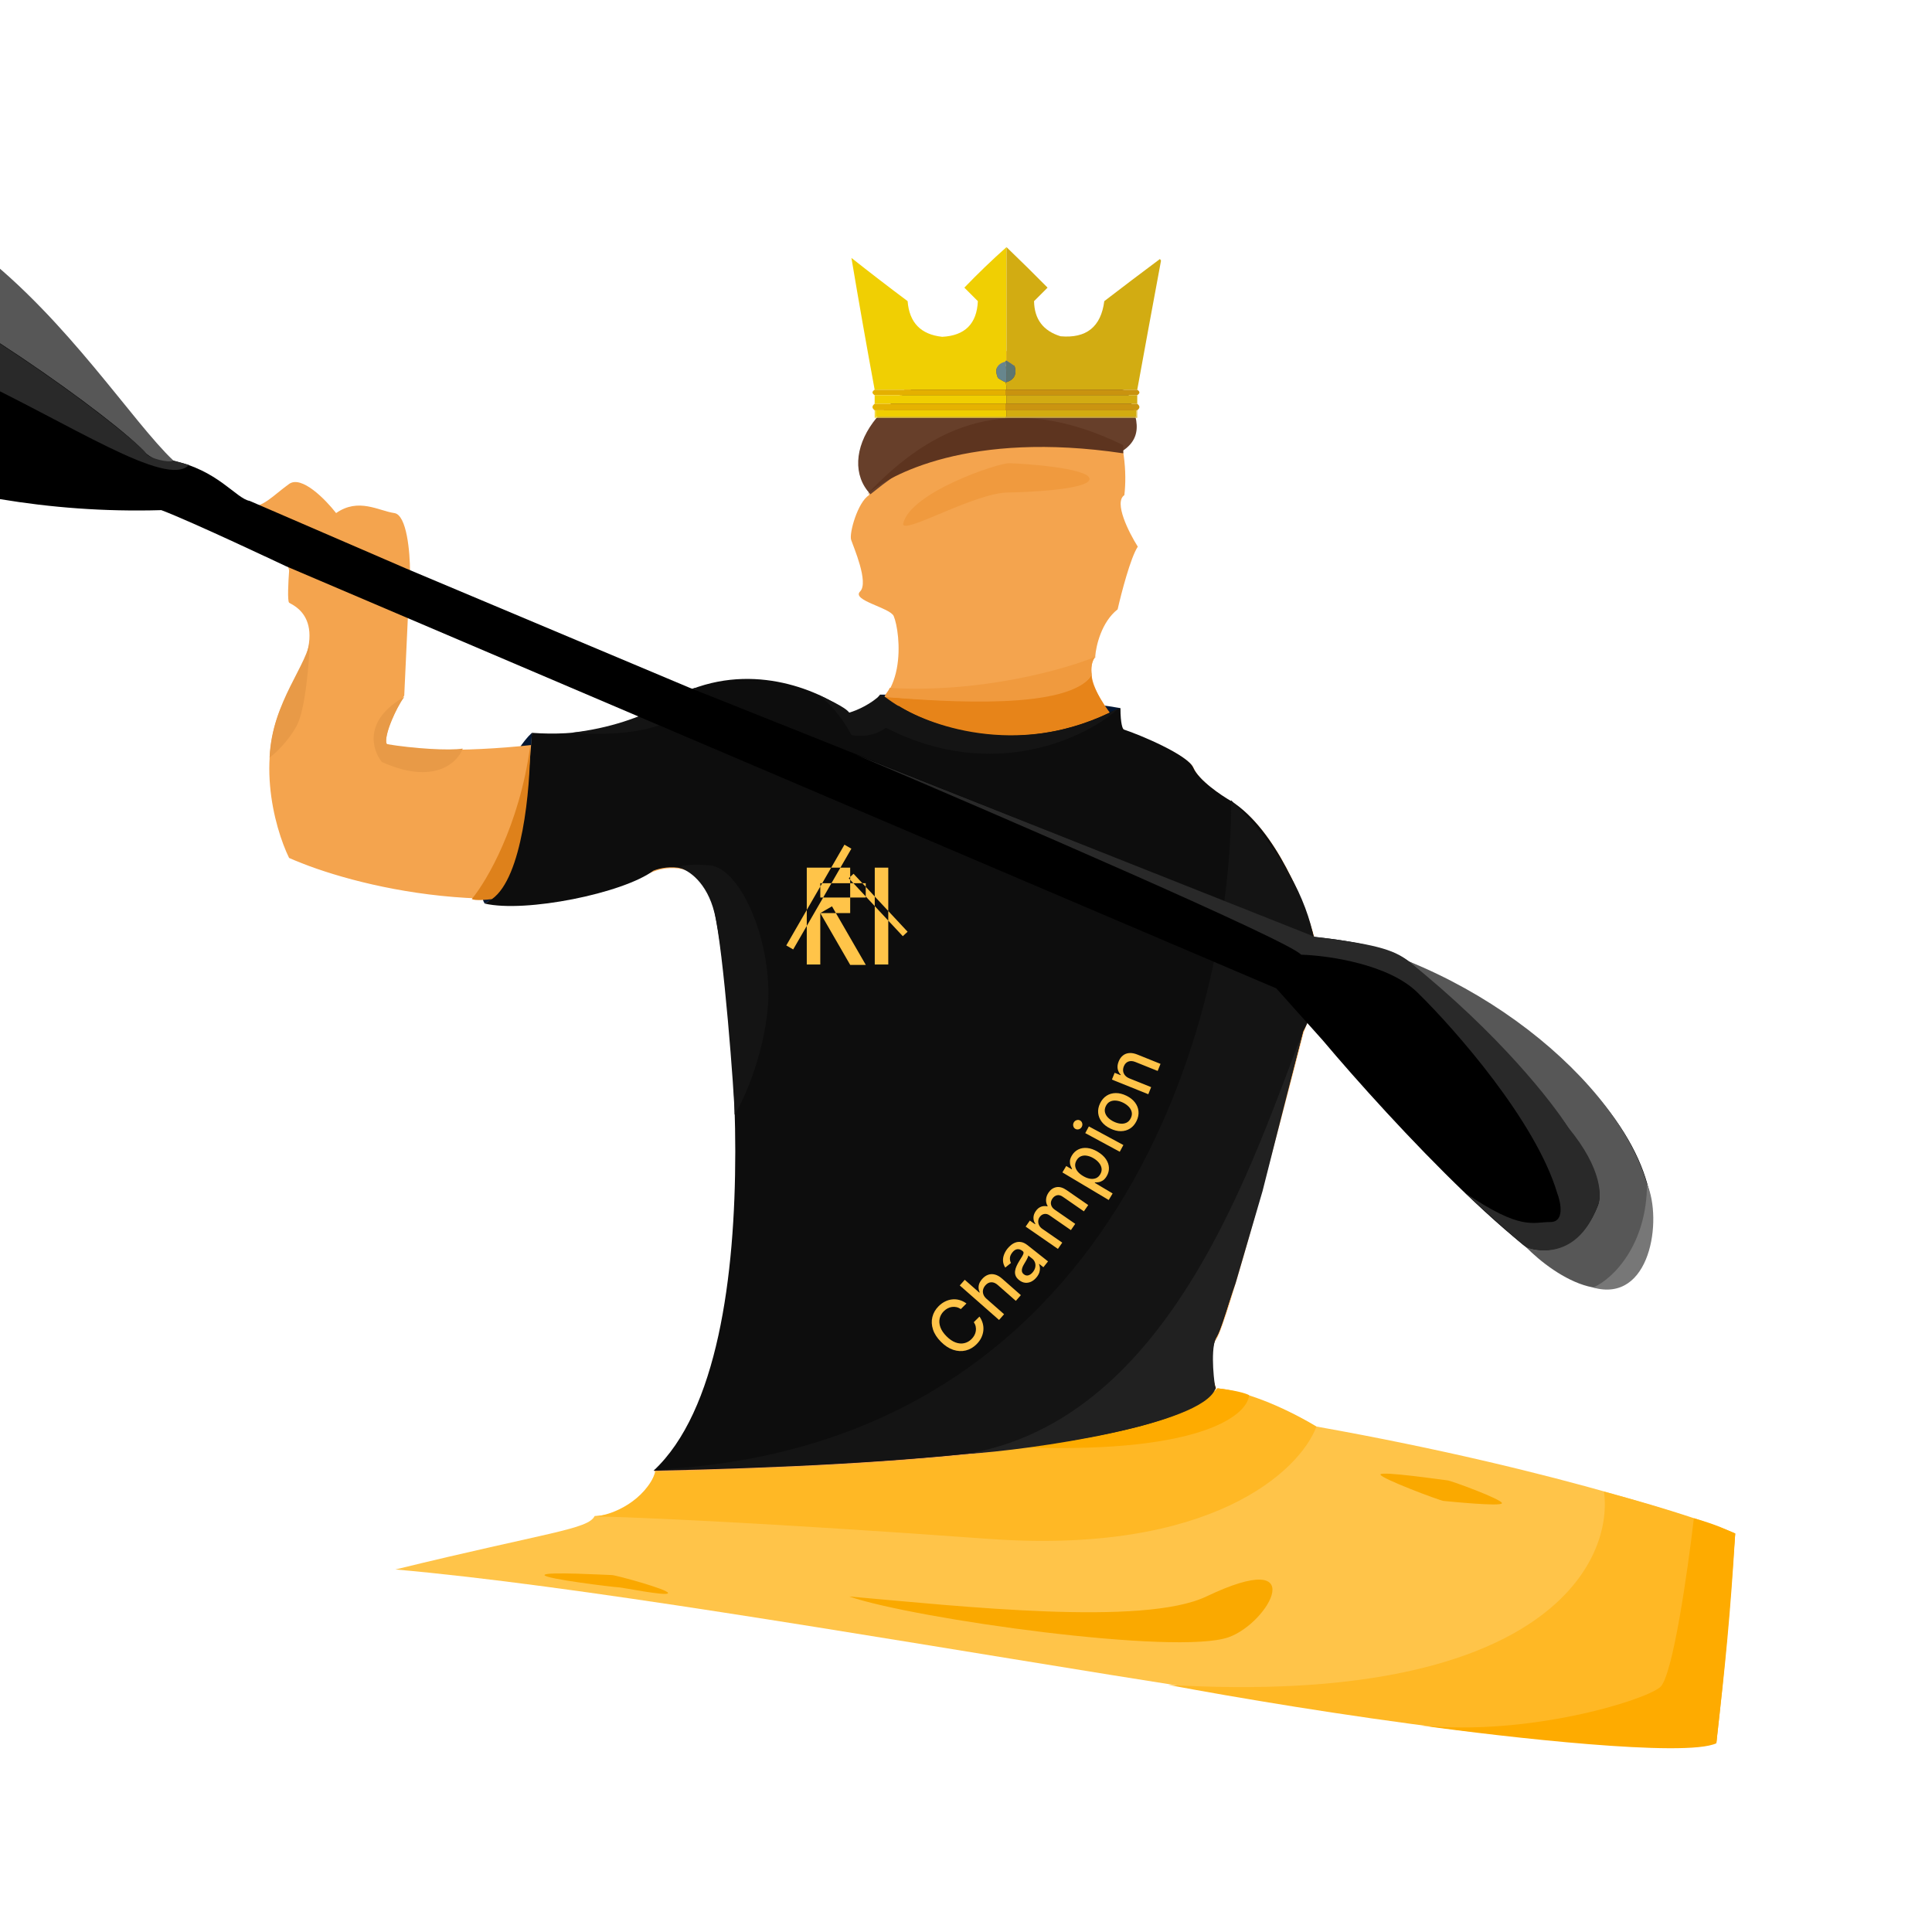 <svg width="430" height="430" viewBox="0 0 430 430" fill="none" xmlns="http://www.w3.org/2000/svg">
<g clip-path="url(#clip0_743_9)">
<path d="M382 388C334.951 391.987 167.412 356.291 88 349.313C122.29 340.94 130.862 340.399 132.358 337.409C141.528 337.01 145.15 330.597 145.814 327.441C184.583 326.546 263.878 321.605 270.913 309C279.286 310.196 289.021 315.147 292.842 317.473C348.826 327.441 382.385 339.678 386.206 341.339L382 388Z" fill="#FFC449"/>
<path d="M382 388C356.8 391.2 290.167 380.667 260 375C342.8 379.8 359.167 348.333 357 332C372.2 336 382.867 339.8 386.2 341.3C384.6 364.9 382.667 382.333 382 388Z" fill="#FFB825"/>
<path d="M382 388C375.2 391.2 335.167 386.667 316 384C340 386.5 366 378.5 369.5 375.5C372.3 373.1 375.667 349.4 377 337.9C382.5 339.5 384.2 340.467 386.2 341.3C385.105 359.597 384.04 370.01 382 388Z" fill="#FEAB00"/>
<path d="M293 317.5C285 312.7 276.5 309.5 271 309C263.4 321.4 184.5 326.5 146 327.5C143.5 334 136.5 337.167 132.5 337.5C141 337.667 170.4 338.9 220 342.5C269.6 346.1 289.333 327.333 293 317.5Z" fill="#FFB825"/>
<path d="M271 309C261.5 317.5 239.833 320 224.5 322C266.5 324 277.667 315.167 278 310.5C276.4 309.7 272.667 309.167 271 309Z" fill="#FEAB00"/>
<path d="M334.286 334.559C334.214 335.385 322.106 334.128 321.281 334.056C320.455 333.984 307.167 329.003 307.239 328.178C307.312 327.353 321.357 329.413 322.182 329.485C323.008 329.557 334.358 333.734 334.286 334.559Z" fill="#FAA900"/>
<path d="M148.686 354.558C148.686 355.386 138.408 353.273 137.58 353.273C136.751 353.273 121.186 351.387 121.186 350.558C121.186 349.73 135.358 350.558 136.186 350.558C137.015 350.558 148.686 353.73 148.686 354.558Z" fill="#FAA800"/>
<path d="M268.5 355.324C254.5 362 213.667 357.492 189 355.325C203.5 360.325 262 368.525 273.5 364.378C282.5 361.132 291.908 344.163 268.5 355.324Z" fill="#FAA900"/>
<path d="M107.876 201.104C112.876 198.604 117.576 187.504 118.376 163.104C109.876 171.104 104.876 196.604 107.876 201.104Z" fill="#021632"/>
<path d="M249.376 157.604C240.876 163.604 215.876 171.104 195.876 154.604C208.209 154.604 236.176 155.204 249.376 157.604Z" fill="#021632"/>
<path d="M270.679 298.102C268.685 300.893 269.848 306.575 270.679 309.067C256.972 322.31 200.972 326.31 145.58 327.508C173.989 301.093 161.529 207.394 158.04 198.921C155.249 192.143 148.571 192.774 145.58 193.937C113.683 206.297 78.13 197.093 64.341 190.946C61.019 184.135 56.367 167.223 64.341 154.065C74.309 137.618 64.84 134.627 64.341 134.129C63.943 133.73 64.175 129.311 64.341 127.151C64.479 124.993 58.472 120.81 55.37 118.31C52.889 116.31 54.336 113.735 55.37 112.698C58.361 113.196 60.853 110.206 64.341 107.714C67.132 105.72 72.482 111.203 74.808 114.193C79.792 110.704 84.277 113.695 87.766 114.193C90.557 114.592 91.255 122.998 91.255 127.151L89.972 154.81C88.472 157.31 85.572 162.91 85.972 165.31C86.472 168.31 141.634 168.323 154.053 153.567C169.603 147.586 184.123 154.729 189.44 159.049C202.398 157.554 200.404 140.608 198.909 137.119C198.1 135.231 189.44 133.631 191.433 131.637C193.427 129.643 189.938 121.669 189.44 120.174C188.941 118.679 190.935 111.701 193.427 110.206C193.427 96.749 199.906 75.816 226.82 78.308C248.35 80.302 251.407 100.404 250.244 110.206C247.852 111.801 251.241 118.512 253.235 121.669C251.64 124.061 249.58 131.969 248.749 135.624C245.161 138.415 243.931 143.765 243.765 146.091C240.575 150.875 246.755 159.049 250.244 162.538C254.896 164.199 264.499 168.219 265.695 171.011C266.891 173.802 271.842 177.157 274.167 178.486C284.135 184.866 290.615 201.413 292.608 208.889C294.602 216.152 291.778 225.87 290.116 229.822C284.634 251.253 273.171 294.613 270.679 298.102Z" fill="#F4A44E"/>
<path d="M270.555 297.928C268.561 300.72 269.724 306.401 270.555 308.893C256.848 322.136 200.848 326.136 145.457 327.334C173.865 300.919 161.405 207.22 157.917 198.747C155.126 191.969 148.447 192.6 145.457 193.763C138.678 198.829 116.912 203.215 107.876 201.104C115.476 197.117 117.709 174.554 118.376 163.104C139.576 164.704 151.912 154.405 153.929 153.393C169.479 147.412 183.999 154.556 189.316 158.875C191.376 158.104 192.876 158.875 195.876 154.604C203.327 158.617 212.396 162.926 221.376 163.104C235.896 163.393 249.376 157.604 249.376 157.604C249.376 161.104 249.876 162.283 250.12 162.364C253.876 163.604 264.375 168.046 265.571 170.837C266.767 173.628 271.718 176.984 274.044 178.313C284.011 184.692 290.491 201.239 292.484 208.715C294.478 215.978 291.654 225.696 289.992 229.648C284.51 251.079 273.047 294.44 270.555 297.928Z" fill="#0D0D0D"/>
<path d="M270.5 309.104C261.3 322.704 188 326.604 145.5 327.104C249.1 322.304 274.333 225.771 274 178.104C297 200.604 295 221.104 290 229.604C284.5 250.771 273 293.904 271 297.104C269 300.304 269.833 306.438 270.5 309.104Z" fill="#141414"/>
<path d="M171 219.604C171.4 230.404 166.667 242.938 163.5 248.104C163.5 244.104 161 211.104 159 203.104C157.339 196.462 153.333 193.604 151 193.104C151.333 192.771 153.2 192.204 158 192.604C164 193.104 170.5 206.104 171 219.604Z" fill="#141414"/>
<path d="M189.5 163.604C196.3 164.804 200 159.771 201 157.104L196 154.604C194 156.604 190.833 158.104 189 158.604C188.2 157.404 184.167 155.604 182 154.604C185.6 157.004 188.5 161.604 189.5 163.604Z" fill="#141414"/>
<path d="M155 153.105C155.167 157.105 149.8 164.705 127 163.105C145 161.105 153.5 152.604 155 153.105Z" fill="#141414"/>
<path d="M270.5 309.104C267.5 317.104 229.333 322.771 215 323.604C261 316.004 279 257.604 290 229.604L281 265.104L275 285.604L271 297.104C269.4 299.104 270 305.938 270.5 309.104Z" fill="#212121"/>
<path fill-rule="evenodd" clip-rule="evenodd" d="M175 210.425L179.561 202.525V206.08L176.539 211.314L175 210.425ZM182.569 200.87L179.561 206.08V214.662H182.569V203.222H182.569L182.569 203.222L189.229 214.756H192.702L186.043 203.222H189.223V203.222H192.687V203.222H189.223V199.758H192.687V199.523L194.693 201.673V214.662H197.701V204.899L200.933 208.366L202 207.371L197.701 202.76V193.105H194.693V199.535L192.687 197.384V196.568H192.687V193.105H192.687V196.568H191.926L189.971 194.471L189.223 195.169V193.105H187.053L189.487 188.889L187.947 188L185 193.105H182.569V196.568H183L182.569 197.315V193.105H179.561V202.525L182.569 197.315V199.758H182.569V200.87ZM182.569 200.87V199.758H183.211L182.569 200.87ZM185.053 196.568L183.211 199.758H189.223V196.568H189.932L192.687 199.523V197.384L191.926 196.568H189.932L189.223 195.808V195.169L188.904 195.466L189.223 195.808V196.568H185.053ZM185.053 196.568L187.053 193.105H185L183 196.568H185.053ZM182.569 200.87L182.569 200.87V203.222H182.569V200.87ZM194.693 199.535V201.673L197.701 204.899V202.76L194.693 199.535ZM186.043 203.222L185.174 201.718L182.569 203.222H186.043Z" fill="#FFC449"/>
<path d="M247 158.604C224.2 169.404 204.167 160.771 197 155.104C223.5 157.104 240.167 155.604 243 150.104C242.6 152.104 245.5 156.604 247 158.604Z" fill="#E78419"/>
<path d="M249 157.604C228.2 168.804 207.667 161.938 200 157.104L196.5 161.604C221.3 174.804 242.667 163.604 249 157.604Z" fill="#141414"/>
<path d="M109.5 200.104C116.3 195.304 118 175.438 118 166.104C115.6 183.704 108.333 196.104 105 200.104C105.8 200.504 108.333 200.271 109.5 200.104Z" fill="#DE811B"/>
<path d="M243 150.104C238.5 158.104 210.5 156.271 197 155.104C196.5 155.104 197.833 153.771 198 153.104C218.4 154.304 237.167 148.938 244 146.104C242.8 146.904 242.833 149.104 243 150.104Z" fill="#F09A3E"/>
<path d="M216.464 82.412C195.519 84.934 185.837 101.724 193.741 110C221.898 87.141 236.388 97.388 249.56 100.541C255.982 96.6 251.536 90.557 251.042 87.141C234.741 81.624 242.644 79.259 216.464 82.412Z" fill="#673F2A"/>
<path d="M250 100.894C215.699 95.796 197.876 105.751 193 110C207.628 94.522 224.779 86.783 250 99.073V100.894Z" fill="#5D341F"/>
<path d="M242.5 106.604C242.5 109.09 226.985 109.604 224.5 109.604C217 109.604 201 119.09 201 116.604C202.5 109.604 222.015 103.104 224.5 103.104C226.985 103.104 242.5 104.119 242.5 106.604Z" fill="#F09A3E"/>
<path d="M86 165.604C85.5 163.604 88 157.771 90 155.104C80.8 160.304 82.834 166.938 85 169.604C96.6 174.804 101.833 169.771 103 166.604C100 167.104 92 166.604 86 165.604Z" fill="#E89A47"/>
<path d="M66 161.604C68 158.004 68.833 147.104 69 142.104C68.817 147.604 60.5 156.104 60 168.604C61.167 167.771 64 165.204 66 161.604Z" fill="#E89A47"/>
<path d="M355.902 286.54C343.102 285.74 309.569 249.54 294.402 231.54L284.066 219.983L63.566 125.983C63.566 125.983 42.569 116.04 35.902 113.54C-15.098 115.04 -54.098 95.04 -71.598 83.04C-85.598 73.44 -83.098 60.04 -80.098 54.54C-17.598 11.04 22.402 89.04 38.402 102.54C48.402 104.54 52.566 110.983 55.566 111.483L90.402 126.54L153.402 153.04L292.402 208.54C308.902 210.04 313.566 213.983 313.566 213.983C382.566 247.983 371.902 287.54 355.902 286.54Z" fill="black"/>
<path d="M355.566 268.483C359.966 257.683 329.399 227.65 313.566 213.983C348.066 227.983 373.614 258.619 366.566 278.483C361.066 293.983 346.066 284.15 339.566 277.483C343.066 278.983 351.166 279.283 355.566 268.483Z" fill="#575757"/>
<path d="M354.566 286.563C359.232 284.563 366.566 276.804 366.566 263.483C370.066 271.483 367.366 290.163 354.566 286.563Z" fill="#777777"/>
<path d="M289.566 212.483C287.566 209.683 222.732 181.65 190.566 167.983L292.566 208.483C305.366 210.083 310.066 211.169 313.566 213.983C333.966 230.383 345.566 245.483 349.066 250.983C356.666 260.183 356.566 266.483 355.566 268.483C350.566 281.483 340.566 277.983 339.566 277.483C338.766 277.083 330.232 269.316 326.066 265.483C338.566 273.983 341.066 271.983 345.066 271.983C348.266 271.983 347.399 267.65 346.566 265.483C341.766 249.483 323.899 229.15 315.566 220.983C309.166 214.583 295.566 212.65 289.566 212.483Z" fill="#292929"/>
<path d="M-32.434 58.983C-47.234 54.183 -71.601 63.649 -81.934 68.983C-84.334 62.983 -81.601 56.483 -79.934 53.983C-19.434 11.483 20.566 85.483 38.566 102.483C37.366 104.083 34.066 102.15 32.566 100.983C26.066 93.483 -13.934 64.983 -32.434 58.983Z" fill="#575757"/>
<path d="M42.066 103.483C32.066 113.985 -43.934 45.483 -69.934 83.982C-78.334 79.58 -81.434 72.149 -81.934 68.983C-73.934 62.983 -44.934 52.983 -28.934 59.983C1.066 74.483 31.066 98.483 32.566 100.983C33.165 101.983 37.732 103.15 38.566 102.483L42.066 103.483Z" fill="#292929"/>
<path d="M215.101 290.113L213.845 291.364C213.529 291.144 213.204 290.997 212.869 290.924C212.535 290.851 212.201 290.839 211.869 290.886C211.537 290.934 211.216 291.039 210.908 291.202C210.603 291.362 210.318 291.573 210.055 291.835C209.58 292.308 209.274 292.851 209.136 293.464C209.001 294.075 209.055 294.719 209.297 295.397C209.542 296.073 209.996 296.743 210.659 297.409C211.328 298.079 211.999 298.539 212.674 298.786C213.351 299.031 213.995 299.085 214.606 298.947C215.217 298.809 215.757 298.506 216.227 298.038C216.487 297.778 216.699 297.498 216.863 297.195C217.027 296.888 217.135 296.569 217.186 296.24C217.238 295.91 217.229 295.58 217.16 295.247C217.091 294.91 216.951 294.584 216.74 294.27L218 293.023C218.336 293.495 218.578 293.998 218.724 294.531C218.871 295.059 218.916 295.596 218.862 296.142C218.807 296.683 218.655 297.212 218.405 297.729C218.155 298.245 217.803 298.729 217.349 299.181C216.636 299.892 215.831 300.357 214.936 300.575C214.039 300.79 213.113 300.741 212.16 300.429C211.21 300.113 210.298 299.517 209.424 298.64C208.547 297.759 207.955 296.844 207.649 295.892C207.34 294.938 207.296 294.014 207.518 293.12C207.736 292.223 208.201 291.42 208.912 290.712C209.35 290.276 209.82 289.933 210.324 289.682C210.828 289.426 211.352 289.267 211.896 289.207C212.437 289.144 212.98 289.186 213.523 289.334C214.064 289.48 214.59 289.74 215.101 290.113Z" fill="#FFC449"/>
<path d="M219.584 289.084L223.476 292.505L222.354 293.781L213.614 286.099L214.721 284.84L217.973 287.699L218.044 287.617C217.826 287.154 217.752 286.673 217.822 286.174C217.892 285.676 218.151 285.172 218.598 284.663C218.993 284.213 219.431 283.902 219.911 283.729C220.394 283.553 220.9 283.534 221.429 283.671C221.958 283.804 222.496 284.11 223.042 284.59L227.212 288.255L226.09 289.531L222.074 286.001C221.594 285.578 221.112 285.375 220.63 285.39C220.145 285.402 219.709 285.629 219.321 286.07C219.056 286.371 218.882 286.698 218.8 287.049C218.721 287.398 218.745 287.749 218.872 288.104C218.999 288.452 219.237 288.779 219.584 289.084Z" fill="#FFC449"/>
<path d="M230.736 284.243C230.393 284.676 230.003 285.005 229.565 285.229C229.124 285.45 228.668 285.541 228.197 285.502C227.728 285.459 227.27 285.261 226.821 284.906C226.435 284.6 226.176 284.275 226.044 283.929C225.912 283.583 225.873 283.226 225.927 282.858C225.981 282.491 226.094 282.122 226.267 281.751C226.439 281.38 226.634 281.018 226.852 280.663C227.128 280.216 227.353 279.852 227.525 279.573C227.695 279.292 227.79 279.065 227.81 278.893C227.83 278.721 227.76 278.571 227.6 278.444L227.569 278.42C227.18 278.112 226.791 277.983 226.403 278.034C226.018 278.082 225.655 278.321 225.314 278.752C224.959 279.2 224.779 279.632 224.774 280.048C224.768 280.459 224.846 280.808 225.009 281.097L223.734 282.123C223.435 281.646 223.271 281.163 223.241 280.676C223.211 280.184 223.285 279.704 223.466 279.238C223.643 278.77 223.895 278.329 224.221 277.916C224.438 277.643 224.699 277.379 225.007 277.125C225.314 276.865 225.657 276.669 226.038 276.535C226.421 276.399 226.839 276.369 227.29 276.446C227.738 276.52 228.212 276.755 228.711 277.15L233.256 280.745L232.227 282.046L231.291 281.306L231.249 281.36C231.353 281.582 231.42 281.845 231.45 282.149C231.48 282.453 231.443 282.784 231.34 283.141C231.236 283.498 231.034 283.865 230.736 284.243ZM229.896 283.107C230.187 282.739 230.363 282.366 230.425 281.99C230.488 281.61 230.457 281.259 230.33 280.937C230.203 280.609 230.004 280.339 229.734 280.125L228.851 279.427C228.861 279.512 228.833 279.639 228.766 279.809C228.699 279.973 228.612 280.153 228.506 280.349C228.396 280.542 228.289 280.73 228.183 280.912C228.075 281.092 227.985 281.243 227.912 281.365C227.741 281.649 227.609 281.929 227.517 282.204C227.427 282.476 227.405 282.733 227.449 282.976C227.493 283.214 227.634 283.426 227.872 283.614C228.201 283.875 228.547 283.951 228.909 283.841C229.268 283.729 229.597 283.484 229.896 283.107Z" fill="#FFC449"/>
<path d="M235.456 277.966L228.277 273.003L229.205 271.662L230.373 272.469L230.434 272.381C230.142 271.957 230.003 271.5 230.016 271.007C230.027 270.512 230.196 270.028 230.523 269.555C230.855 269.075 231.245 268.75 231.693 268.581C232.144 268.409 232.619 268.381 233.119 268.497L233.171 268.422C232.906 267.986 232.79 267.502 232.821 266.971C232.849 266.438 233.041 265.912 233.399 265.395C233.849 264.744 234.42 264.354 235.113 264.225C235.808 264.093 236.566 264.311 237.389 264.879L242.203 268.208L241.236 269.605L236.554 266.367C236.067 266.031 235.624 265.92 235.223 266.034C234.821 266.148 234.494 266.389 234.24 266.757C233.925 267.212 233.821 267.662 233.927 268.109C234.029 268.553 234.299 268.926 234.735 269.227L239.311 272.39L238.348 273.783L233.576 270.484C233.187 270.215 232.789 270.12 232.385 270.199C231.98 270.278 231.643 270.513 231.373 270.902C231.19 271.167 231.091 271.46 231.076 271.781C231.061 272.097 231.128 272.409 231.28 272.716C231.433 273.021 231.672 273.285 231.996 273.509L236.422 276.569L235.456 277.966Z" fill="#FFC449"/>
<path d="M246.763 267.084L236.455 260.94L237.304 259.515L238.52 260.239L238.592 260.117C238.487 259.94 238.379 259.71 238.269 259.429C238.159 259.147 238.112 258.819 238.128 258.445C238.14 258.069 238.285 257.648 238.563 257.183C238.923 256.577 239.398 256.128 239.987 255.836C240.576 255.543 241.239 255.433 241.976 255.506C242.715 255.576 243.489 255.853 244.299 256.336C245.11 256.819 245.724 257.368 246.142 257.983C246.557 258.596 246.78 259.232 246.811 259.89C246.839 260.546 246.673 261.177 246.312 261.782C246.04 262.237 245.742 262.564 245.416 262.763C245.093 262.958 244.78 263.076 244.478 263.116C244.176 263.157 243.919 263.173 243.707 263.166L243.655 263.254L247.633 265.625L246.763 267.084ZM241.056 261.744C241.583 262.059 242.09 262.258 242.578 262.341C243.067 262.425 243.509 262.389 243.906 262.233C244.3 262.076 244.622 261.787 244.872 261.367C245.132 260.931 245.234 260.498 245.177 260.067C245.118 259.635 244.932 259.224 244.621 258.836C244.312 258.445 243.907 258.1 243.406 257.801C242.912 257.506 242.423 257.316 241.94 257.231C241.459 257.143 241.016 257.179 240.612 257.339C240.21 257.496 239.878 257.795 239.616 258.234C239.364 258.657 239.26 259.08 239.303 259.503C239.348 259.922 239.522 260.323 239.823 260.705C240.124 261.088 240.535 261.434 241.056 261.744Z" fill="#FFC449"/>
<path d="M249.22 256.343L241.542 252.195L242.349 250.7L250.028 254.849L249.22 256.343ZM240.765 250.8C240.625 251.06 240.417 251.236 240.143 251.329C239.867 251.417 239.608 251.395 239.365 251.264C239.118 251.131 238.958 250.926 238.883 250.649C238.808 250.367 238.84 250.096 238.98 249.836C239.121 249.576 239.329 249.402 239.605 249.314C239.879 249.221 240.139 249.241 240.386 249.374C240.629 249.506 240.788 249.713 240.864 249.995C240.939 250.272 240.905 250.54 240.765 250.8Z" fill="#FFC449"/>
<path d="M252.961 249.488C252.604 250.224 252.124 250.784 251.521 251.17C250.917 251.555 250.238 251.752 249.485 251.761C248.731 251.77 247.948 251.578 247.137 251.185C246.323 250.79 245.684 250.293 245.221 249.694C244.758 249.095 244.491 248.439 244.419 247.727C244.348 247.014 244.491 246.29 244.848 245.554C245.204 244.817 245.685 244.257 246.288 243.872C246.892 243.486 247.572 243.29 248.329 243.283C249.086 243.275 249.872 243.469 250.687 243.864C251.498 244.257 252.133 244.752 252.593 245.35C253.053 245.947 253.318 246.602 253.39 247.315C253.461 248.027 253.318 248.751 252.961 249.488ZM251.68 248.86C251.912 248.383 251.977 247.927 251.877 247.491C251.777 247.055 251.554 246.66 251.207 246.307C250.862 245.95 250.438 245.65 249.933 245.405C249.432 245.162 248.935 245.016 248.441 244.966C247.946 244.911 247.494 244.978 247.087 245.168C246.679 245.358 246.36 245.691 246.128 246.168C245.895 246.649 245.83 247.11 245.932 247.551C246.035 247.988 246.261 248.386 246.609 248.744C246.956 249.097 247.38 249.396 247.881 249.638C248.385 249.883 248.883 250.032 249.375 250.085C249.869 250.135 250.318 250.064 250.722 249.873C251.128 249.678 251.447 249.341 251.68 248.86Z" fill="#FFC449"/>
<path d="M251.4 240.029L256.207 241.963L255.573 243.539L247.476 240.281L248.085 238.769L249.403 239.299L249.443 239.199C249.089 238.84 248.862 238.41 248.762 237.908C248.663 237.403 248.736 236.846 248.981 236.238C249.203 235.687 249.513 235.25 249.912 234.929C250.307 234.606 250.777 234.422 251.323 234.376C251.868 234.33 252.474 234.441 253.142 234.709L258.292 236.782L257.658 238.358L252.697 236.362C252.111 236.126 251.591 236.094 251.137 236.267C250.68 236.438 250.344 236.791 250.13 237.325C249.982 237.691 249.931 238.048 249.974 238.396C250.019 238.741 250.162 239.057 250.401 239.345C250.638 239.628 250.971 239.856 251.4 240.029Z" fill="#FFC449"/>
<path fill-rule="evenodd" clip-rule="evenodd" d="M224.013 55C224.013 63.418 224.013 71.835 224.013 80.253C223.852 80.253 223.772 80.333 223.772 80.494C221.875 80.996 221.314 82.198 222.089 84.101C222.617 84.486 223.178 84.806 223.772 85.063C223.981 85.597 224.061 86.158 224.013 86.747C223.933 86.747 223.852 86.747 223.772 86.747C214.072 86.747 204.371 86.747 194.671 86.747C192.867 76.965 191.143 67.184 189.5 57.405C193.625 60.67 197.794 63.877 202.006 67.025C202.382 71.81 204.948 74.456 209.703 74.962C214.772 74.703 217.417 72.057 217.639 67.025C216.637 66.023 215.635 65.021 214.633 64.019C217.66 60.871 220.787 57.865 224.013 55Z" fill="#F0CF03"/>
<path fill-rule="evenodd" clip-rule="evenodd" d="M224.013 55C227.091 57.958 230.137 60.964 233.152 64.019C232.15 65.021 231.148 66.023 230.146 67.025C230.212 71.043 232.177 73.648 236.038 74.842C241.793 75.352 245.04 72.747 245.778 67.025C249.886 63.87 254.014 60.743 258.165 57.646C258.245 57.766 258.325 57.886 258.405 58.006C256.622 67.583 254.858 77.163 253.114 86.747C243.414 86.747 233.713 86.747 224.013 86.747C224.061 86.158 223.981 85.597 223.772 85.063C223.852 85.063 223.933 85.063 224.013 85.063C225.756 84.493 226.357 83.29 225.816 81.456C225.22 81.019 224.619 80.618 224.013 80.253C224.013 71.835 224.013 63.418 224.013 55Z" fill="#D2AC12"/>
<path fill-rule="evenodd" clip-rule="evenodd" d="M224.013 80.253C224.619 80.619 225.22 81.02 225.816 81.456C226.357 83.29 225.756 84.493 224.013 85.064C224.049 83.532 223.969 82.008 223.772 80.494C223.772 80.334 223.852 80.253 224.013 80.253Z" fill="#5D7671"/>
<path fill-rule="evenodd" clip-rule="evenodd" d="M223.772 80.494C223.969 82.008 224.049 83.531 224.013 85.063C223.933 85.063 223.852 85.063 223.772 85.063C223.178 84.806 222.617 84.486 222.089 84.101C221.314 82.198 221.875 80.996 223.772 80.494Z" fill="#67868D"/>
<path fill-rule="evenodd" clip-rule="evenodd" d="M194.671 86.747C204.371 86.747 214.072 86.747 223.772 86.747C223.772 87.147 223.772 87.548 223.772 87.949C214.072 87.949 204.371 87.949 194.671 87.949C194.03 87.548 194.03 87.147 194.671 86.747Z" fill="#E4B000"/>
<path fill-rule="evenodd" clip-rule="evenodd" d="M223.772 86.747C223.852 86.747 223.933 86.747 224.013 86.747C233.713 86.747 243.414 86.747 253.114 86.747C253.755 87.147 253.755 87.548 253.114 87.949C243.414 87.949 233.713 87.949 224.013 87.949C223.933 87.949 223.852 87.949 223.772 87.949C223.772 87.548 223.772 87.147 223.772 86.747Z" fill="#C9930F"/>
<path fill-rule="evenodd" clip-rule="evenodd" d="M194.671 87.95C204.371 87.95 214.072 87.95 223.772 87.95C223.852 87.95 223.933 87.95 224.013 87.95C224.013 88.591 224.013 89.232 224.013 89.874C223.933 89.874 223.852 89.874 223.772 89.874C214.072 89.874 204.371 89.874 194.671 89.874C194.671 89.232 194.671 88.591 194.671 87.95Z" fill="#F0CE01"/>
<path fill-rule="evenodd" clip-rule="evenodd" d="M224.013 87.95C233.713 87.95 243.414 87.95 253.114 87.95C253.114 88.591 253.114 89.232 253.114 89.874C243.414 89.874 233.713 89.874 224.013 89.874C224.013 89.232 224.013 88.591 224.013 87.95Z" fill="#D2AB12"/>
<path fill-rule="evenodd" clip-rule="evenodd" d="M194.671 89.874C204.371 89.874 214.072 89.874 223.772 89.874C223.772 90.355 223.772 90.836 223.772 91.317C214.152 91.317 204.532 91.317 194.911 91.317C194.831 91.317 194.751 91.317 194.671 91.317C194.03 90.836 194.03 90.355 194.671 89.874Z" fill="#E5B201"/>
<path fill-rule="evenodd" clip-rule="evenodd" d="M223.772 89.874C223.852 89.874 223.933 89.874 224.013 89.874C233.713 89.874 243.414 89.874 253.114 89.874C253.755 90.355 253.755 90.836 253.114 91.317C253.034 91.317 252.954 91.317 252.873 91.317C243.253 91.317 233.633 91.317 224.013 91.317C223.933 91.317 223.852 91.317 223.772 91.317C223.772 90.836 223.772 90.355 223.772 89.874Z" fill="#CA9410"/>
<path fill-rule="evenodd" clip-rule="evenodd" d="M194.911 91.316C204.532 91.316 214.152 91.316 223.772 91.316C223.852 91.316 223.933 91.316 224.013 91.316C224.013 91.797 224.013 92.278 224.013 92.759C223.933 92.759 223.852 92.759 223.772 92.759C214.152 92.759 204.532 92.759 194.911 92.759C194.911 92.278 194.911 91.797 194.911 91.316Z" fill="#F0CF00"/>
<path fill-rule="evenodd" clip-rule="evenodd" d="M224.013 91.316C233.633 91.316 243.253 91.316 252.873 91.316C252.873 91.797 252.873 92.278 252.873 92.759C243.253 92.759 233.633 92.759 224.013 92.759C224.013 92.278 224.013 91.797 224.013 91.316Z" fill="#D2AC10"/>
<path fill-rule="evenodd" clip-rule="evenodd" d="M194.671 91.316C194.751 91.316 194.831 91.316 194.911 91.316C194.911 91.797 194.911 92.278 194.911 92.759C204.532 92.759 214.152 92.759 223.772 92.759C223.772 92.84 223.772 92.92 223.772 93C214.072 93 204.371 93 194.671 93C194.671 92.439 194.671 91.877 194.671 91.316Z" fill="#F3DA3D"/>
<path fill-rule="evenodd" clip-rule="evenodd" d="M252.873 91.316C252.954 91.316 253.034 91.316 253.114 91.316C253.114 91.877 253.114 92.439 253.114 93C243.333 93 233.553 93 223.772 93C223.772 92.92 223.772 92.84 223.772 92.759C223.852 92.759 223.933 92.759 224.013 92.759C233.633 92.759 243.253 92.759 252.873 92.759C252.873 92.278 252.873 91.797 252.873 91.316Z" fill="#DDC04A"/>
</g>
<defs>
<clipPath id="clip0_743_9">
<rect width="430" height="430" fill="white"/>
</clipPath>
</defs>
</svg>
